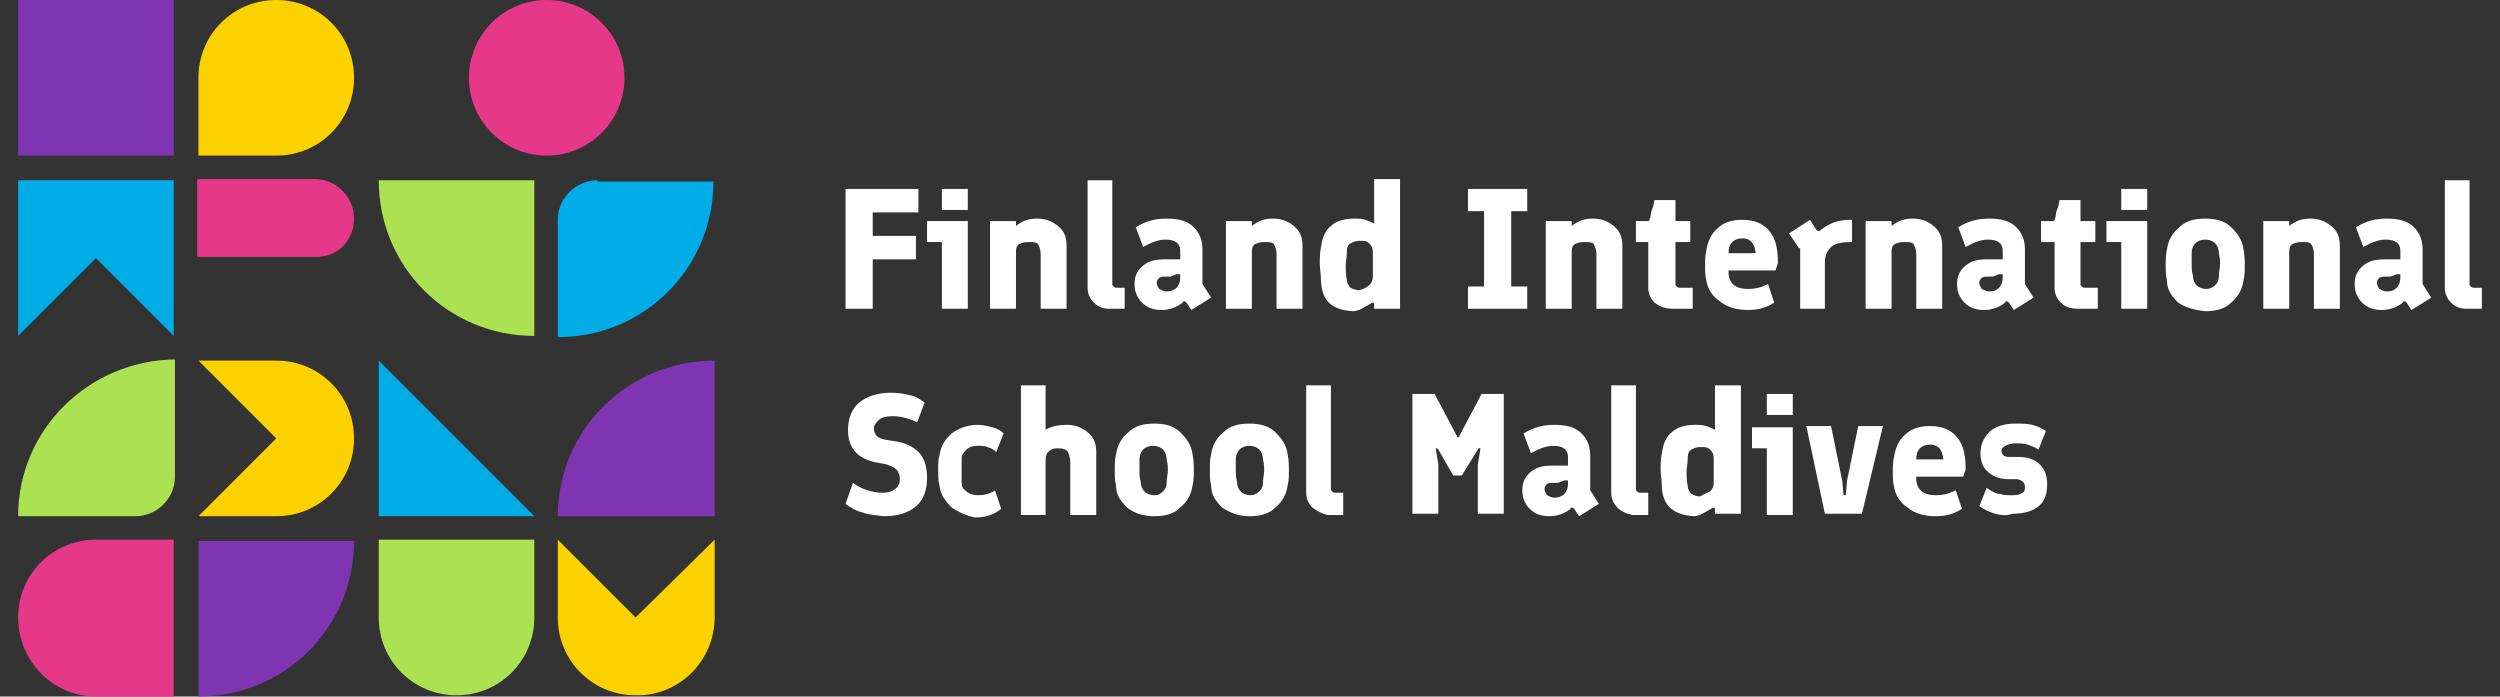 <svg width="201" height="56" viewBox="0 0 201 56" fill="none" xmlns="http://www.w3.org/2000/svg">
<rect x="0" y="0" width="201" height="56" fill="#333333" stroke="none"/>
<g clip-path="url(#clip0_2_1308)">
<path d="M50.209 6.255C50.209 7.077 50.047 7.89 49.733 8.649C49.419 9.408 48.958 10.098 48.377 10.678C47.796 11.259 47.107 11.72 46.348 12.034C45.589 12.349 44.775 12.511 43.954 12.511C43.133 12.511 42.319 12.349 41.56 12.034C40.801 11.72 40.112 11.259 39.531 10.678C38.95 10.098 38.489 9.408 38.175 8.649C37.86 7.89 37.699 7.077 37.699 6.255C37.699 4.596 38.358 3.005 39.531 1.832C40.704 0.659 42.295 0 43.954 0C45.613 0 47.204 0.659 48.377 1.832C49.55 3.005 50.209 4.596 50.209 6.255Z" fill="#E63888"/>
<path d="M13.968 0V12.511H1.457V0H13.968Z" fill="#7F35B2"/>
<path d="M22.209 0C18.734 0 15.954 2.78 15.954 6.255V12.511H22.209C25.684 12.511 28.465 9.73 28.465 6.255C28.465 2.78 25.684 0 22.209 0Z" fill="#FBD200"/>
<path d="M42.961 43.39V49.645C42.961 53.121 40.181 55.901 36.706 55.901C33.23 55.901 30.45 53.121 30.45 49.645V43.39H42.961Z" fill="#ACE152"/>
<path d="M1.457 14.496V27.007L7.713 20.752L13.968 27.007V14.496H1.457Z" fill="#00ADE6"/>
<path d="M57.458 28.993V41.504H44.847C44.847 34.553 50.507 28.993 57.458 28.993Z" fill="#7F35B2"/>
<path d="M30.45 28.993V41.504H42.961L30.45 28.993Z" fill="#00ADE6"/>
<path d="M42.961 27.007C36.011 27.007 30.45 21.447 30.45 14.496H42.961V27.007Z" fill="#ACE152"/>
<path d="M57.458 49.645V43.39L51.103 49.645L44.847 43.39V49.645C44.847 53.121 47.628 55.901 51.103 55.901C54.578 56 57.458 53.121 57.458 49.645Z" fill="#FBD200"/>
<path d="M28.465 17.575C28.465 15.886 27.075 14.397 25.287 14.397H15.855V20.652H25.287C27.075 20.752 28.465 19.362 28.465 17.575Z" fill="#E63888"/>
<path d="M15.954 56C22.904 56 28.465 50.44 28.465 43.489H15.954V56Z" fill="#7F35B2"/>
<path d="M13.968 56H7.713C4.238 56 1.457 53.121 1.457 49.645C1.457 46.17 4.238 43.39 7.713 43.39H13.968V56Z" fill="#E63888"/>
<path d="M22.209 28.993H15.954L22.209 35.248L15.954 41.504H22.209C25.684 41.504 28.465 38.723 28.465 35.248C28.465 31.773 25.684 28.993 22.209 28.993Z" fill="#FBD200"/>
<path d="M48.025 14.496C46.337 14.496 44.847 15.886 44.847 17.674V27.106C51.798 27.106 57.358 21.546 57.358 14.596H48.025V14.496Z" fill="#00ADE6"/>
<path d="M10.89 41.504C12.578 41.504 14.067 40.114 14.067 38.326V28.894C7.117 28.993 1.457 34.553 1.457 41.504H10.89Z" fill="#ACE152"/>
<path d="M67.883 15.191H73.84V17.078H70.167V18.965H73.642V20.851H70.167V24.823H67.982V15.191H67.883Z" fill="white"/>
<path d="M75.727 19.461H74.535V17.773H77.812V24.823H75.727V19.461ZM75.727 15.191H77.812V16.879H75.727V15.191Z" fill="white"/>
<path d="M79.599 17.773H81.684V18.17C82.181 17.773 82.677 17.575 83.372 17.575C84.067 17.575 84.564 17.773 85.06 18.17C85.557 18.567 85.755 19.064 85.755 19.759V24.823H83.67V20.454C83.67 20.057 83.571 19.858 83.472 19.66C83.372 19.461 83.075 19.461 82.677 19.461C82.28 19.461 82.082 19.56 81.883 19.66C81.684 19.858 81.684 20.057 81.684 20.454V24.823H79.599V17.773Z" fill="white"/>
<path d="M87.94 24.326C87.642 24.028 87.443 23.631 87.443 23.135V14.496H89.429V22.837C89.429 22.936 89.429 22.936 89.528 23.035C89.528 23.035 89.628 23.135 89.727 23.135H90.422V24.823H89.131C88.635 24.823 88.238 24.624 87.94 24.326Z" fill="white"/>
<path d="M95.386 24.326C95.287 24.227 95.287 24.227 95.188 24.227C95.188 24.227 95.089 24.227 95.089 24.326C94.592 24.723 93.996 24.922 93.401 24.922C92.706 24.922 92.209 24.723 91.812 24.326C91.415 23.929 91.216 23.433 91.216 22.837C91.216 22.241 91.415 21.745 91.911 21.348C92.408 20.95 92.904 20.851 93.699 20.851H94.89V20.156C94.89 19.56 94.493 19.262 93.699 19.262C93.202 19.262 92.606 19.461 91.911 19.858L91.316 18.27C92.11 17.773 92.904 17.575 93.798 17.575C94.791 17.575 95.486 17.773 95.982 18.27C96.479 18.766 96.677 19.362 96.677 20.057V22.837L97.372 23.929L95.784 24.922L95.386 24.326ZM94.592 23.135C94.791 22.936 94.89 22.638 94.89 22.34V22.142C94.89 22.043 94.89 22.043 94.791 22.043H94.592L94.096 22.241H93.699C93.5 22.241 93.301 22.241 93.202 22.34C93.103 22.44 93.004 22.539 93.004 22.738C93.004 22.936 93.103 23.035 93.202 23.234C93.401 23.333 93.599 23.433 93.798 23.433C94.096 23.433 94.394 23.333 94.592 23.135Z" fill="white"/>
<path d="M98.564 17.773H100.649V18.17C101.145 17.773 101.642 17.575 102.337 17.575C103.032 17.575 103.528 17.773 104.025 18.17C104.521 18.567 104.72 19.064 104.72 19.759V24.823H102.635V20.454C102.635 20.057 102.535 19.858 102.436 19.66C102.337 19.461 102.039 19.461 101.642 19.461C101.245 19.461 101.046 19.56 100.848 19.66C100.649 19.858 100.649 20.057 100.649 20.454V24.823H98.564V17.773Z" fill="white"/>
<path d="M106.209 22.638C106.209 22.043 106.11 21.546 106.11 21.248C106.11 20.752 106.11 20.355 106.209 19.858C106.309 19.163 106.507 18.567 107.004 18.17C107.401 17.773 108.096 17.575 108.89 17.575C109.188 17.575 109.486 17.575 109.784 17.674C110.082 17.773 110.28 17.872 110.479 17.972V14.397H112.564V24.823H110.479V24.525C110.479 24.425 110.479 24.326 110.379 24.326C110.379 24.326 110.28 24.326 110.181 24.425L109.287 24.922C109.188 24.922 108.989 25.021 108.791 25.021C107.103 24.922 106.309 24.227 106.209 22.638ZM110.082 22.936C110.28 22.738 110.379 22.539 110.379 22.241V20.255C110.379 19.957 110.28 19.759 110.082 19.56C109.883 19.362 109.684 19.362 109.287 19.362C108.989 19.362 108.791 19.461 108.592 19.56C108.394 19.66 108.294 19.858 108.294 20.156C108.294 20.652 108.195 21.05 108.195 21.348C108.195 21.645 108.195 22.043 108.294 22.539C108.294 22.738 108.394 22.936 108.592 23.135C108.791 23.234 108.989 23.333 109.287 23.333C109.585 23.234 109.883 23.135 110.082 22.936Z" fill="white"/>
<path d="M118.025 23.035H119.316V16.979H118.025V15.191H122.791V16.979H121.5V23.035H122.791V24.823H118.025V23.035Z" fill="white"/>
<path d="M124.28 17.773H126.365V18.17C126.862 17.773 127.358 17.575 128.053 17.575C128.748 17.575 129.245 17.773 129.741 18.17C130.238 18.567 130.436 19.064 130.436 19.759V24.823H128.351V20.454C128.351 20.057 128.252 19.858 128.152 19.66C128.053 19.461 127.755 19.461 127.358 19.461C126.961 19.461 126.762 19.56 126.564 19.66C126.365 19.858 126.365 20.057 126.365 20.454V24.823H124.28V17.773Z" fill="white"/>
<path d="M133.018 24.326C132.72 24.028 132.521 23.631 132.521 23.135V19.461H131.528V17.773H132.422C132.521 17.773 132.621 17.773 132.621 17.674C132.621 17.575 132.72 17.475 132.72 17.277C132.72 17.078 132.819 16.879 132.918 16.582L133.018 16.085H134.706V17.773H135.897V19.461H134.706V22.837C134.706 22.936 134.706 22.936 134.805 23.035C134.805 23.035 134.904 23.135 135.004 23.135H136.096V24.823H134.507C133.812 24.823 133.415 24.624 133.018 24.326Z" fill="white"/>
<path d="M142.748 21.745H138.975V22.043C139.074 22.837 139.571 23.234 140.564 23.234C141.06 23.234 141.557 23.135 142.153 22.837L142.649 24.326C142.053 24.723 141.358 24.922 140.564 24.922C139.67 24.922 138.876 24.723 138.28 24.227C137.684 23.83 137.287 23.234 137.188 22.539C137.089 22.142 137.089 21.745 137.089 21.348C137.089 20.95 137.089 20.553 137.188 20.156C137.287 19.461 137.585 18.766 138.082 18.369C138.578 17.872 139.273 17.674 140.067 17.674C141.06 17.674 141.755 17.972 142.252 18.567C142.748 19.163 142.947 19.957 142.947 21.149L142.748 21.745ZM141.16 20.355C141.06 19.56 140.762 19.163 140.067 19.163C139.77 19.163 139.472 19.262 139.273 19.461C139.074 19.66 138.975 19.957 138.975 20.355H141.16Z" fill="white"/>
<path d="M144.635 19.957L143.84 18.766L145.528 17.674L146.025 18.468C146.124 18.567 146.124 18.567 146.223 18.567C146.323 18.567 146.323 18.567 146.422 18.468C147.018 17.972 147.812 17.674 148.706 17.674H148.904V19.461C148.11 19.461 147.514 19.56 147.216 19.858C146.918 20.156 146.72 20.553 146.72 21.05V24.823H144.734V19.957H144.635Z" fill="white"/>
<path d="M149.996 17.773H152.082V18.17C152.578 17.773 153.074 17.575 153.769 17.575C154.465 17.575 154.961 17.773 155.457 18.17C155.954 18.567 156.152 19.064 156.152 19.759V24.823H154.067V20.454C154.067 20.057 153.968 19.858 153.869 19.66C153.77 19.461 153.472 19.461 153.074 19.461C152.677 19.461 152.479 19.56 152.28 19.66C152.082 19.858 152.082 20.057 152.082 20.454V24.823H149.996V17.773Z" fill="white"/>
<path d="M161.514 24.326C161.415 24.227 161.415 24.227 161.316 24.227C161.316 24.227 161.216 24.227 161.216 24.326C160.72 24.723 160.124 24.922 159.528 24.922C158.833 24.922 158.337 24.723 157.94 24.326C157.543 23.929 157.344 23.433 157.344 22.837C157.344 22.241 157.543 21.745 158.039 21.348C158.535 20.95 159.032 20.851 159.826 20.851H161.018V20.156C161.018 19.56 160.621 19.262 159.826 19.262C159.33 19.262 158.734 19.461 158.039 19.858L157.443 18.27C158.238 17.773 159.032 17.575 159.926 17.575C160.918 17.575 161.614 17.773 162.11 18.27C162.606 18.766 162.805 19.362 162.805 20.057V22.837L163.5 23.929L161.911 24.922L161.514 24.326ZM160.72 23.135C160.918 22.936 161.018 22.638 161.018 22.34V22.142C161.018 22.043 161.018 22.043 160.918 22.043H160.72L160.223 22.241H159.826C159.628 22.241 159.429 22.241 159.33 22.34C159.231 22.44 159.131 22.539 159.131 22.738C159.131 22.936 159.231 23.035 159.33 23.234C159.528 23.333 159.727 23.433 159.926 23.433C160.323 23.433 160.521 23.333 160.72 23.135Z" fill="white"/>
<path d="M165.684 24.326C165.387 24.028 165.188 23.631 165.188 23.135V19.461H164.096V17.773H164.989C165.089 17.773 165.188 17.773 165.188 17.674C165.188 17.575 165.287 17.475 165.287 17.277C165.287 17.078 165.387 16.879 165.486 16.582L165.585 16.085H167.273V17.773H168.465V19.461H167.273V22.837C167.273 22.936 167.273 22.936 167.372 23.035C167.372 23.035 167.472 23.135 167.571 23.135H168.663V24.823H167.074C166.379 24.823 165.982 24.624 165.684 24.326Z" fill="white"/>
<path d="M170.55 19.461H169.358V17.773H172.635V24.823H170.55V19.461ZM170.55 15.191H172.635V16.879H170.55V15.191Z" fill="white"/>
<path d="M175.117 24.326C174.621 23.83 174.223 23.333 174.223 22.539C174.124 22.142 174.124 21.745 174.124 21.348C174.124 20.851 174.124 20.454 174.223 20.057C174.323 19.362 174.621 18.766 175.216 18.27C175.713 17.773 176.408 17.575 177.301 17.575C178.195 17.575 178.89 17.773 179.387 18.27C179.883 18.766 180.28 19.262 180.379 20.057C180.479 20.553 180.479 20.95 180.479 21.348C180.479 21.745 180.479 22.142 180.379 22.539C180.28 23.234 179.982 23.83 179.387 24.326C178.89 24.823 178.195 25.021 177.301 25.021C176.408 24.922 175.713 24.723 175.117 24.326ZM178.096 22.936C178.294 22.738 178.394 22.539 178.394 22.241C178.394 21.844 178.493 21.546 178.493 21.248C178.493 21.05 178.493 20.752 178.394 20.355C178.394 20.057 178.294 19.759 178.096 19.56C177.897 19.362 177.599 19.262 177.301 19.262C177.004 19.262 176.706 19.362 176.507 19.56C176.309 19.759 176.209 20.057 176.209 20.355V21.149C176.209 21.546 176.209 21.844 176.309 22.142C176.309 22.44 176.408 22.738 176.606 22.936C176.805 23.135 177.103 23.234 177.401 23.234C177.599 23.234 177.897 23.135 178.096 22.936Z" fill="white"/>
<path d="M181.968 17.773H184.053V18.17C184.55 17.773 185.046 17.575 185.741 17.575C186.436 17.575 186.933 17.773 187.429 18.17C187.926 18.567 188.124 19.064 188.124 19.759V24.823H186.039V20.454C186.039 20.057 185.94 19.858 185.84 19.66C185.741 19.461 185.443 19.461 185.046 19.461C184.649 19.461 184.45 19.56 184.252 19.66C184.053 19.858 184.053 20.057 184.053 20.454V24.823H181.968V17.773Z" fill="white"/>
<path d="M193.486 24.326C193.387 24.227 193.387 24.227 193.287 24.227C193.287 24.227 193.188 24.227 193.188 24.326C192.692 24.723 192.096 24.922 191.5 24.922C190.805 24.922 190.309 24.723 189.911 24.326C189.514 23.929 189.316 23.433 189.316 22.837C189.316 22.241 189.514 21.745 190.011 21.348C190.507 20.95 191.004 20.851 191.798 20.851H192.989V20.156C192.989 19.56 192.592 19.262 191.798 19.262C191.301 19.262 190.706 19.461 190.011 19.858L189.415 18.27C190.209 17.773 191.004 17.575 191.897 17.575C192.89 17.575 193.585 17.773 194.082 18.27C194.578 18.766 194.777 19.362 194.777 20.057V22.837L195.472 23.929L193.883 24.922L193.486 24.326ZM192.692 23.135C192.89 22.936 192.989 22.638 192.989 22.34V22.142C192.989 22.043 192.989 22.043 192.89 22.043H192.692L192.195 22.241H191.798C191.599 22.241 191.401 22.241 191.301 22.34C191.202 22.44 191.103 22.539 191.103 22.738C191.103 22.936 191.202 23.035 191.301 23.234C191.5 23.333 191.699 23.433 191.897 23.433C192.294 23.433 192.493 23.333 192.692 23.135Z" fill="white"/>
<path d="M197.06 24.326C196.762 24.028 196.564 23.631 196.564 23.135V14.496H198.55V22.837C198.55 22.936 198.55 22.936 198.649 23.035C198.649 23.035 198.748 23.135 198.848 23.135H199.543V24.823H198.252C197.755 24.823 197.358 24.624 197.06 24.326Z" fill="white"/>
<path d="M69.372 41.206C68.876 41.106 68.379 40.809 67.982 40.511L68.578 38.823C68.975 39.121 69.372 39.319 69.769 39.418C70.067 39.518 70.465 39.617 70.961 39.617C71.358 39.617 71.755 39.518 71.954 39.319C72.252 39.121 72.351 38.823 72.351 38.525C72.351 38.227 72.252 37.929 72.053 37.73C71.855 37.532 71.557 37.433 71.259 37.333L70.762 37.234C69.968 37.135 69.273 36.837 68.876 36.44C68.379 35.943 68.181 35.347 68.181 34.553C68.181 33.66 68.479 32.865 69.075 32.369C69.67 31.872 70.564 31.575 71.656 31.575C72.252 31.575 72.748 31.674 73.145 31.773C73.642 31.872 73.94 32.071 74.337 32.369L73.741 33.957C73.145 33.66 72.45 33.461 71.755 33.461C71.259 33.461 70.862 33.56 70.663 33.759C70.465 33.957 70.266 34.156 70.266 34.454C70.266 34.95 70.564 35.248 71.16 35.347L71.755 35.447C72.649 35.546 73.344 35.844 73.841 36.34C74.337 36.837 74.535 37.532 74.535 38.425C74.535 39.418 74.238 40.213 73.642 40.709C73.046 41.206 72.252 41.504 71.06 41.504C70.365 41.404 69.869 41.404 69.372 41.206Z" fill="white"/>
<path d="M76.521 40.809C76.025 40.312 75.628 39.816 75.528 39.021C75.429 38.624 75.429 38.128 75.429 37.83C75.429 37.333 75.429 36.936 75.528 36.638C75.628 35.943 75.925 35.347 76.521 34.851C77.018 34.454 77.812 34.156 78.606 34.156C79.004 34.156 79.401 34.255 79.798 34.355C80.195 34.454 80.493 34.653 80.692 34.851L80.096 36.34C79.897 36.142 79.699 36.043 79.401 35.943C79.202 35.844 78.904 35.844 78.606 35.844C78.209 35.844 77.911 35.943 77.713 36.142C77.514 36.34 77.316 36.539 77.316 36.837V38.823C77.316 39.121 77.415 39.319 77.713 39.518C77.911 39.716 78.308 39.816 78.606 39.816C79.103 39.816 79.599 39.716 79.996 39.418L80.493 40.908C79.897 41.404 79.202 41.603 78.408 41.603C77.812 41.504 77.117 41.206 76.521 40.809Z" fill="white"/>
<path d="M82.082 30.979H84.067V34.553C84.564 34.255 85.16 34.156 85.755 34.156C86.45 34.156 86.947 34.355 87.443 34.752C87.94 35.149 88.138 35.645 88.138 36.34V41.404H86.053V37.234C86.053 36.837 85.954 36.539 85.855 36.34C85.755 36.142 85.457 36.043 85.06 36.043C84.663 36.043 84.465 36.142 84.266 36.34C84.067 36.539 84.067 36.837 84.067 37.234V41.404H82.082V30.979Z" fill="white"/>
<path d="M90.621 40.809C90.124 40.312 89.727 39.816 89.727 39.021C89.628 38.624 89.628 38.227 89.628 37.83C89.628 37.333 89.628 36.936 89.727 36.539C89.826 35.844 90.124 35.248 90.72 34.752C91.216 34.255 91.911 34.057 92.805 34.057C93.699 34.057 94.394 34.255 94.89 34.752C95.386 35.248 95.784 35.745 95.883 36.539C95.982 37.035 95.982 37.433 95.982 37.83C95.982 38.227 95.982 38.624 95.883 39.021C95.784 39.716 95.486 40.312 94.89 40.809C94.394 41.305 93.699 41.504 92.805 41.504C91.812 41.504 91.117 41.206 90.621 40.809ZM93.5 39.518C93.699 39.319 93.798 39.121 93.798 38.823C93.798 38.425 93.897 38.128 93.897 37.83C93.897 37.631 93.897 37.333 93.798 36.936C93.798 36.638 93.699 36.34 93.5 36.142C93.301 35.943 93.004 35.844 92.706 35.844C92.408 35.844 92.11 35.943 91.911 36.142C91.713 36.34 91.614 36.638 91.614 36.936V37.73C91.614 38.128 91.614 38.425 91.713 38.723C91.713 39.021 91.812 39.319 92.011 39.518C92.209 39.716 92.507 39.816 92.805 39.816C93.103 39.816 93.301 39.716 93.5 39.518Z" fill="white"/>
<path d="M98.266 40.809C97.769 40.312 97.372 39.816 97.372 39.021C97.273 38.624 97.273 38.227 97.273 37.83C97.273 37.333 97.273 36.936 97.372 36.539C97.472 35.844 97.769 35.248 98.365 34.752C98.862 34.255 99.557 34.057 100.45 34.057C101.344 34.057 102.039 34.255 102.535 34.752C103.032 35.248 103.429 35.745 103.528 36.539C103.628 37.035 103.628 37.433 103.628 37.83C103.628 38.227 103.628 38.624 103.528 39.021C103.429 39.716 103.131 40.312 102.535 40.809C102.039 41.305 101.344 41.504 100.45 41.504C99.557 41.504 98.862 41.206 98.266 40.809ZM101.245 39.518C101.443 39.319 101.543 39.121 101.543 38.823C101.543 38.425 101.642 38.128 101.642 37.83C101.642 37.631 101.642 37.333 101.543 36.936C101.543 36.638 101.443 36.34 101.245 36.142C101.046 35.943 100.748 35.844 100.45 35.844C100.153 35.844 99.855 35.943 99.656 36.142C99.457 36.34 99.358 36.638 99.358 36.936V37.73C99.358 38.128 99.358 38.425 99.457 38.723C99.457 39.021 99.557 39.319 99.755 39.518C99.954 39.716 100.252 39.816 100.55 39.816C100.748 39.816 101.046 39.716 101.245 39.518Z" fill="white"/>
<path d="M105.514 40.809C105.216 40.511 105.018 40.114 105.018 39.617V30.979H107.004V39.319C107.004 39.418 107.004 39.418 107.103 39.518C107.103 39.518 107.202 39.617 107.301 39.617H107.996V41.404H106.706C106.309 41.305 105.911 41.106 105.514 40.809Z" fill="white"/>
<path d="M113.557 31.674H115.344L117.131 35.05C117.131 35.149 117.231 35.149 117.231 35.149C117.33 35.149 117.33 35.149 117.33 35.05L119.117 31.674H120.904V41.305H118.819V37.333L119.018 36.142V36.043H118.918C118.918 36.043 118.819 36.043 118.819 36.142L117.528 38.227H116.833L115.642 36.142L115.543 36.043H115.443V36.142L115.642 37.333V41.305H113.557V31.674Z" fill="white"/>
<path d="M126.564 40.908C126.465 40.809 126.465 40.809 126.365 40.809C126.365 40.809 126.266 40.809 126.266 40.908C125.769 41.305 125.174 41.504 124.578 41.504C123.883 41.504 123.387 41.305 122.989 40.908C122.592 40.511 122.394 40.014 122.394 39.418C122.394 38.823 122.592 38.326 123.089 37.929C123.585 37.532 124.082 37.433 124.876 37.433H126.067V36.738C126.067 36.142 125.67 35.844 124.876 35.844C124.379 35.844 123.784 36.043 123.089 36.44L122.493 34.851C123.287 34.355 124.082 34.156 124.975 34.156C125.968 34.156 126.663 34.355 127.16 34.851C127.656 35.347 127.855 35.943 127.855 36.638V39.418L128.55 40.511L126.961 41.504L126.564 40.908ZM125.769 39.716C125.968 39.518 126.067 39.22 126.067 38.922V38.723C126.067 38.624 126.067 38.624 125.968 38.624H125.769L125.273 38.823H124.876C124.677 38.823 124.479 38.823 124.379 38.922C124.28 39.021 124.181 39.121 124.181 39.319C124.181 39.518 124.28 39.617 124.379 39.816C124.578 39.915 124.777 40.014 124.975 40.014C125.273 40.014 125.571 39.915 125.769 39.716Z" fill="white"/>
<path d="M130.039 40.809C129.741 40.511 129.543 40.114 129.543 39.617V30.979H131.528V39.319C131.528 39.418 131.528 39.418 131.628 39.518C131.628 39.518 131.727 39.617 131.826 39.617H132.521V41.404H131.231C130.734 41.305 130.337 41.106 130.039 40.809Z" fill="white"/>
<path d="M133.614 39.22C133.614 38.624 133.514 38.128 133.514 37.83C133.514 37.333 133.514 36.936 133.614 36.44C133.713 35.745 133.911 35.149 134.408 34.752C134.805 34.355 135.5 34.156 136.294 34.156C136.592 34.156 136.89 34.156 137.188 34.255C137.486 34.355 137.684 34.454 137.883 34.553V30.979H139.968V41.305H137.883V41.007C137.883 40.908 137.883 40.809 137.784 40.809C137.784 40.809 137.684 40.809 137.585 40.908L136.692 41.404C136.592 41.404 136.394 41.504 136.195 41.504C134.606 41.404 133.713 40.709 133.614 39.22ZM137.486 39.518C137.684 39.319 137.784 39.121 137.784 38.823V36.837C137.784 36.539 137.684 36.34 137.486 36.142C137.287 35.943 137.089 35.943 136.692 35.943C136.394 35.943 136.195 36.043 135.996 36.142C135.798 36.241 135.699 36.44 135.699 36.738C135.699 37.234 135.599 37.631 135.599 37.929C135.599 38.227 135.599 38.624 135.699 39.121C135.699 39.319 135.798 39.518 135.996 39.716C136.195 39.816 136.394 39.915 136.692 39.915C136.989 39.716 137.287 39.617 137.486 39.518Z" fill="white"/>
<path d="M142.053 36.043H140.862V34.355H144.138V41.404H142.053V36.043ZM142.053 31.674H144.138V33.362H142.053V31.674Z" fill="white"/>
<path d="M145.231 34.255H147.216L148.11 38.624L148.209 39.716C148.209 39.816 148.309 39.816 148.309 39.816C148.408 39.816 148.408 39.816 148.408 39.716L148.507 38.624L149.401 34.255H151.387L149.699 41.305H146.72L145.231 34.255Z" fill="white"/>
<path d="M157.84 38.326H154.067V38.624C154.167 39.418 154.663 39.816 155.656 39.816C156.152 39.816 156.649 39.716 157.245 39.418L157.741 40.908C157.145 41.305 156.45 41.504 155.656 41.504C154.762 41.504 153.968 41.305 153.372 40.809C152.777 40.411 152.379 39.816 152.28 39.121C152.181 38.723 152.181 38.326 152.181 37.929C152.181 37.532 152.181 37.135 152.28 36.738C152.379 36.043 152.677 35.347 153.174 34.95C153.67 34.454 154.365 34.255 155.16 34.255C156.152 34.255 156.848 34.553 157.344 35.149C157.84 35.745 158.039 36.539 158.039 37.73L157.84 38.326ZM156.252 36.936C156.152 36.142 155.855 35.745 155.16 35.745C154.862 35.745 154.564 35.844 154.365 36.043C154.167 36.241 154.067 36.539 154.067 36.936H156.252Z" fill="white"/>
<path d="M160.422 41.305C160.025 41.206 159.628 41.007 159.131 40.709L159.727 39.22C160.124 39.518 160.521 39.716 160.819 39.716C161.117 39.816 161.415 39.816 161.911 39.816C162.209 39.816 162.507 39.716 162.606 39.617C162.805 39.518 162.805 39.319 162.805 39.121C162.805 38.823 162.606 38.624 162.209 38.525H161.514C160.819 38.525 160.223 38.326 159.826 37.929C159.429 37.631 159.231 37.035 159.231 36.44C159.231 35.645 159.528 35.149 160.025 34.653C160.521 34.255 161.216 34.057 162.011 34.057C162.507 34.057 163.004 34.057 163.401 34.156C163.798 34.255 164.195 34.454 164.493 34.653L163.897 36.142C163.599 35.943 163.301 35.844 163.004 35.745C162.706 35.645 162.408 35.645 162.011 35.645C161.713 35.645 161.415 35.745 161.216 35.844C161.018 35.943 160.918 36.142 160.918 36.241C160.918 36.539 161.117 36.738 161.514 36.738H162.309C163.004 36.738 163.599 36.936 163.996 37.333C164.394 37.73 164.592 38.227 164.592 38.922C164.592 39.716 164.394 40.312 163.897 40.709C163.401 41.106 162.706 41.305 161.812 41.305C161.216 41.504 160.819 41.404 160.422 41.305Z" fill="white"/>
</g>
<defs>
<clipPath id="clip0_2_1308">
<rect width="200" height="56" fill="white" transform="translate(0.5)"/>
</clipPath>
</defs>
</svg>
